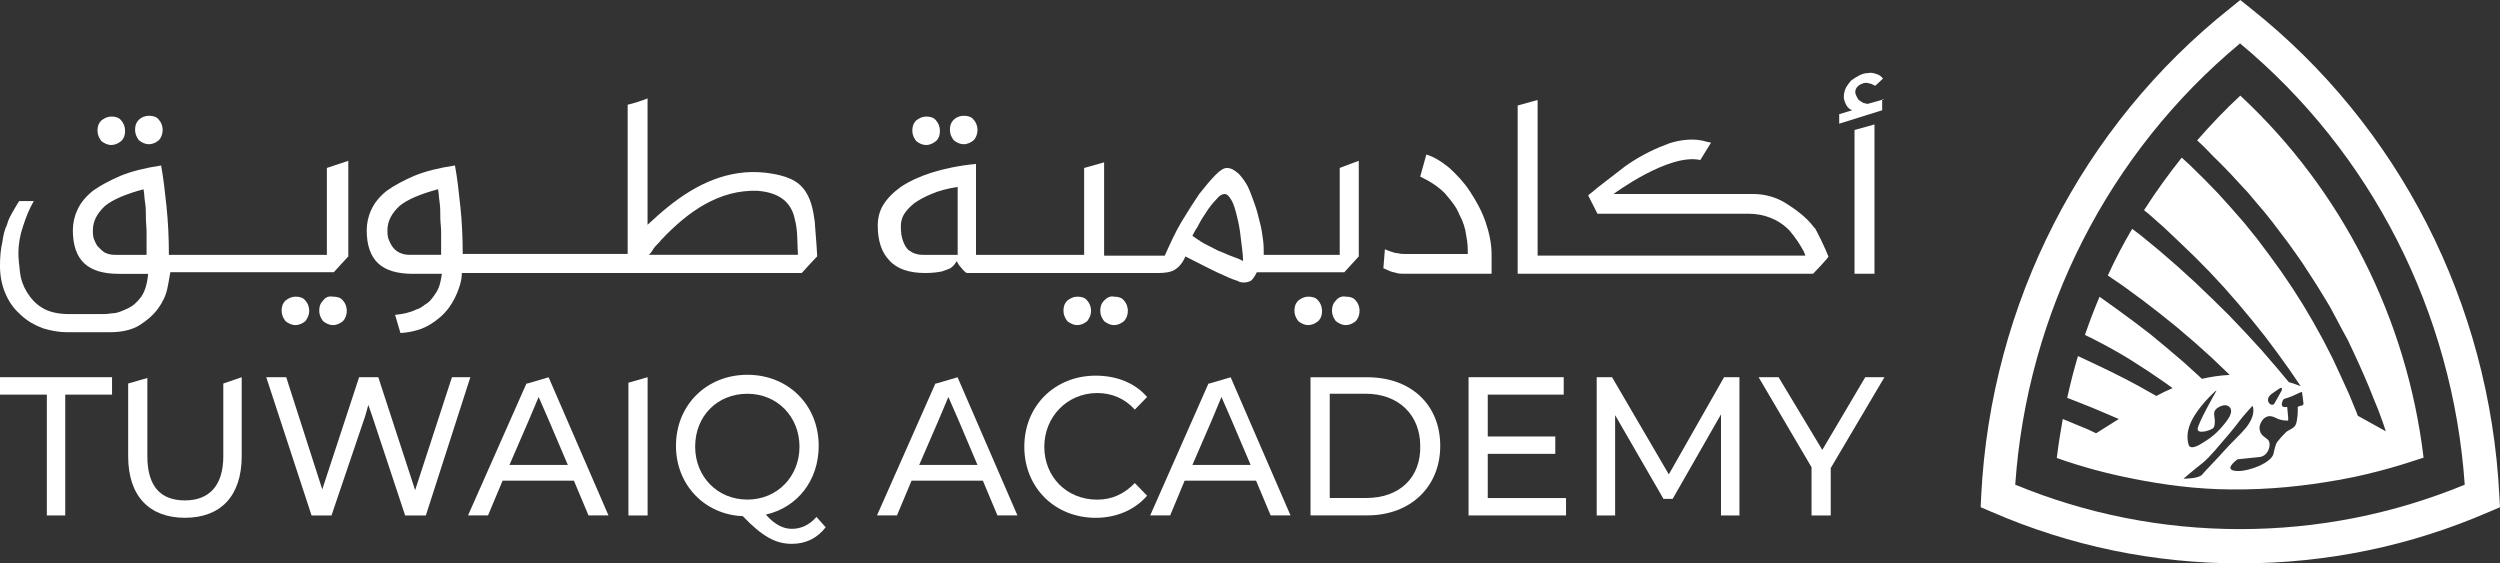<svg width="284" height="64" viewBox="0 0 284 64" fill="none" xmlns="http://www.w3.org/2000/svg">
<rect x="0" y="0" width="284" height="64" fill="#333333" stroke="none"/>
<path d="M0 44.828H5.321V58.554H7.411V44.828H12.729V42.85H0V44.828Z" fill="white"/>
<path d="M27.458 42.85V51.822C27.458 56.398 25.019 58.82 21.009 58.82C16.999 58.82 14.559 56.398 14.559 51.822V43.568L16.739 42.94V51.822C16.739 55.321 18.306 56.846 21.009 56.846C23.711 56.846 25.368 55.231 25.368 51.822V43.568L27.462 42.85H27.458Z" fill="white"/>
<path d="M53.432 42.85L48.377 58.554H46.024L42.277 47.25L41.841 45.994L41.492 47.25L37.658 58.554H35.392L30.247 42.85H32.513L36.61 55.593L40.796 42.85H42.973L47.159 55.683L51.342 42.85H53.432Z" fill="white"/>
<path d="M62.328 42.857L59.892 43.572H59.802L53.169 58.551H55.439L57.096 54.603H65.196L66.853 58.551H69.123L62.324 42.861L62.328 42.857ZM57.875 52.816L60.054 47.785L61.189 45.097L62.324 47.695L64.504 52.816H57.871H57.875Z" fill="white"/>
<path d="M73.569 42.85V58.554H71.389V43.478L73.569 42.85Z" fill="white"/>
<path d="M92.748 58.727C91.956 59.631 91 60.076 89.955 60.076C89 60.076 88.042 59.63 86.997 58.458C90.568 57.654 93.004 54.6 93.004 50.649C93.004 45.987 89.523 42.575 84.904 42.575C80.285 42.575 76.79 45.987 76.79 50.649C76.79 55.055 80.018 58.458 84.381 58.634C86.551 60.887 88.042 61.78 89.955 61.78C91.523 61.78 92.824 61.156 93.796 59.896L92.751 58.723L92.748 58.727ZM78.97 50.742C78.97 47.253 81.496 44.731 84.9 44.731C88.305 44.731 90.821 47.343 90.821 50.742C90.821 54.141 88.295 56.753 84.9 56.753C81.506 56.753 78.97 54.155 78.97 50.742Z" fill="white"/>
<path d="M124.645 44.648C126.302 44.648 127.783 45.276 128.915 46.532L130.309 45.097C128.915 43.482 126.822 42.674 124.469 42.674C119.85 42.674 116.362 46.084 116.362 50.749C116.362 55.414 119.85 58.823 124.469 58.823C126.822 58.823 128.915 57.926 130.309 56.311L128.915 54.876C127.693 56.132 126.299 56.76 124.645 56.76C121.158 56.76 118.632 54.158 118.632 50.749C118.632 47.34 121.247 44.648 124.645 44.648Z" fill="white"/>
<path d="M155.331 42.857H148.875V58.547H155.331C160.203 58.547 163.611 55.324 163.611 50.652C163.611 45.981 160.293 42.857 155.331 42.857ZM155.242 56.574H151.058V44.728H155.152C158.902 44.728 161.338 47.16 161.338 50.649C161.428 54.241 158.992 56.57 155.242 56.57" fill="white"/>
<path d="M169.009 51.556H176.68V49.583H169.009V44.828H177.638V42.85H166.829V58.554H177.901V56.58H169.009V51.556Z" fill="white"/>
<path d="M195.855 42.85L189.578 53.889L183.129 42.85H181.385V58.554H183.478V47.16L188.969 56.67H190.014L195.505 47.071V58.554H197.599V42.85H195.855Z" fill="white"/>
<path d="M207.013 51.108L202.045 42.85H199.778L205.792 53.081V58.554H207.972V53.171L214.072 42.85H211.892L207.013 51.108Z" fill="white"/>
<path d="M108.785 42.857L106.335 43.572H106.259L99.626 58.551H101.896L103.553 54.603H111.653L113.31 58.551H115.58L108.781 42.861L108.785 42.857ZM104.422 52.816L106.601 47.785L107.736 45.097L108.871 47.695L111.041 52.816H104.422Z" fill="white"/>
<path d="M139.807 42.857L137.371 43.572H137.281L130.662 58.551H132.931L134.575 54.603H142.689L144.346 58.551H146.602L139.804 42.861L139.807 42.857ZM135.457 52.816L137.637 47.785L138.759 45.097L139.893 47.695L142.073 52.816H135.454H135.457Z" fill="white"/>
<path d="M207.709 29.124C207.795 29.214 205.965 31.098 205.965 31.098H172.407V11.985L174.673 11.357V29.034H205.093C205.006 28.855 205.006 28.765 204.92 28.586C204.484 27.778 203.961 26.971 203.263 26.163C202.041 24.907 200.387 24.279 198.643 24.279H181.472L180.427 22.216C180.427 22.126 180.863 21.857 180.949 21.767C181.122 21.588 181.299 21.498 181.472 21.319C181.821 21.05 182.167 20.781 182.517 20.512C183.216 19.973 183.911 19.435 184.61 18.897C186.004 17.91 187.485 17.102 189.142 16.474C189.315 16.385 189.492 16.385 189.578 16.295C190.973 15.846 192.54 15.667 193.938 16.116C194.024 16.116 194.287 16.205 194.374 16.205L193.153 18.179C189.578 17.372 183.302 22.037 183.302 22.037H199.166C200.474 22.037 201.782 22.395 202.913 23.113C204.048 23.831 205.266 24.728 206.051 25.805C206.109 25.864 206.167 25.924 206.224 25.984C206.747 26.971 207.269 28.047 207.705 29.124" fill="white"/>
<path d="M36.7 34.148C36.35 34.507 36.264 34.866 36.264 35.315C36.264 35.763 36.437 36.122 36.7 36.481C37.049 36.75 37.395 36.929 37.831 36.929C38.267 36.929 38.617 36.75 38.963 36.481C39.225 36.212 39.398 35.763 39.398 35.315C39.398 34.866 39.225 34.417 38.963 34.148C38.7 33.789 38.264 33.7 37.831 33.7C37.309 33.61 36.959 33.789 36.7 34.148Z" fill="white"/>
<path d="M35.129 35.315C35.129 34.866 34.956 34.417 34.693 34.148C34.433 33.789 33.994 33.7 33.561 33.7C33.129 33.7 32.776 33.879 32.43 34.148C32.081 34.507 31.994 34.866 31.994 35.315C31.994 35.763 32.167 36.122 32.43 36.481C32.779 36.75 33.129 36.929 33.561 36.929C33.994 36.929 34.347 36.75 34.693 36.481C34.956 36.122 35.129 35.763 35.129 35.315Z" fill="white"/>
<path d="M37.132 19.079V28.951H19.185C19.185 26.978 19.095 25.18 18.916 23.475C18.736 21.767 18.569 20.239 18.303 18.8C16.48 19.079 14.999 19.438 13.684 19.973C12.459 20.508 11.415 21.056 10.546 21.681C9.767 22.306 9.155 23.03 8.799 23.834C8.456 24.549 8.276 25.363 8.276 26.163C8.276 27.871 8.722 29.131 9.591 29.935C10.459 30.736 11.771 31.108 13.508 31.108H16.826C16.736 32.178 16.483 33.082 16.047 33.706C15.601 34.331 15.079 34.776 14.476 35.055C13.864 35.324 13.341 35.59 12.729 35.59C12.207 35.68 11.771 35.68 11.504 35.68H7.844C6.542 35.68 5.498 35.411 4.795 34.966C4.017 34.507 3.494 33.882 3.048 33.171C2.616 32.447 2.359 31.733 2.27 30.928C2.18 30.114 2.09 29.4 2.09 28.762C2.09 27.782 2.27 26.698 2.612 25.718C2.968 24.635 3.314 23.744 3.837 22.841H2.18C1.923 23.21 1.747 23.565 1.477 24.014C1.221 24.459 0.955 24.904 0.789 25.542C0.519 26.077 0.356 26.791 0.266 27.516C0.086 28.23 -0.003 29.224 -0.003 30.204C-0.003 31.463 0.266 32.623 0.699 33.527C1.131 34.507 1.744 35.235 2.446 35.856C3.135 36.481 3.927 36.939 4.882 37.295C5.75 37.564 6.706 37.74 7.587 37.74H12.459C13.864 37.74 14.999 37.471 15.864 36.936C16.732 36.388 17.435 35.763 17.957 35.052C18.48 34.328 18.826 33.613 19.002 32.799C19.182 31.995 19.258 31.374 19.348 30.925H37.921C37.921 30.925 39.222 29.486 39.568 29.131V18.265L37.132 19.079ZM16.646 28.951H13.075C12.553 28.951 12.207 28.848 11.864 28.672C11.594 28.493 11.341 28.227 11.072 27.958C10.892 27.689 10.726 27.333 10.639 27.067C10.549 26.698 10.549 26.429 10.549 26.163C10.549 25.094 11.072 24.19 11.94 23.386C12.822 22.661 14.3 22.037 16.303 21.502C16.393 21.947 16.393 22.482 16.483 23.03C16.573 23.565 16.573 24.1 16.573 24.725C16.573 25.273 16.649 25.808 16.649 26.343V28.955L16.646 28.951Z" fill="white"/>
<path d="M92.824 28.951C92.748 27.423 92.568 25.629 92.568 25.27C92.388 23.921 92.135 22.392 91.177 21.322C90.208 20.149 88.385 19.794 86.904 19.614C82.811 19.169 79.147 20.864 75.922 23.472C75.13 24.097 74.355 24.808 73.562 25.535V11.181C72.874 11.447 72.082 11.716 71.303 11.896V28.848H52.564C52.564 26.978 52.474 25.09 52.297 23.472C52.118 21.764 51.951 20.236 51.685 18.797C49.861 19.076 48.38 19.435 47.066 19.97C45.841 20.505 44.796 21.053 43.928 21.678C43.149 22.302 42.537 23.027 42.181 23.831C41.838 24.545 41.658 25.359 41.658 26.16C41.658 27.868 42.104 29.128 42.973 29.932C43.841 30.732 45.156 31.105 46.89 31.105H50.204C50.114 31.64 50.025 32.175 49.858 32.62C49.678 33.078 49.425 33.434 49.156 33.793C48.9 34.148 48.633 34.417 48.287 34.597C47.931 34.866 47.675 35.055 47.329 35.145C46.627 35.501 45.761 35.68 44.88 35.77L45.492 37.833C46.883 37.743 48.018 37.388 48.896 36.84C49.765 36.305 50.464 35.68 50.989 34.966C51.512 34.241 51.858 33.527 52.111 32.799C52.381 32.085 52.467 31.46 52.467 31.015H91.08C91.08 31.015 92.382 29.576 92.738 29.217C92.904 29.128 92.814 29.038 92.814 28.948M50.108 28.948H46.537C46.014 28.948 45.668 28.845 45.312 28.669C44.966 28.489 44.713 28.224 44.533 27.954C44.354 27.685 44.187 27.33 44.101 27.064C44.011 26.695 44.011 26.426 44.011 26.16C44.011 25.09 44.533 24.186 45.402 23.382C46.284 22.658 47.761 22.033 49.765 21.498C49.855 21.944 49.855 22.479 49.945 23.027C50.021 23.562 50.021 24.097 50.021 24.721C50.021 25.27 50.111 25.805 50.111 26.34V28.951L50.108 28.948ZM90.648 28.948H73.642C73.822 28.948 74.165 28.4 74.255 28.224C74.511 27.868 74.867 27.599 75.123 27.244C78.095 24.097 81.669 21.498 86.105 21.678C87.15 21.767 88.198 22.033 88.987 22.658C89.676 23.206 90.122 24.007 90.288 24.901C90.644 26.15 90.555 27.652 90.644 28.901V28.951L90.648 28.948Z" fill="white"/>
<path d="M152.193 19.079V28.951H143.557V28.493C143.557 28.227 143.557 27.778 143.468 27.157C143.378 26.519 143.301 25.894 143.121 25.273C142.942 24.549 142.775 23.834 142.509 23.12C142.253 22.392 141.987 21.681 141.73 21.146C141.374 20.508 141.028 20.063 140.685 19.707C140.24 19.352 139.893 19.083 139.371 19.083C139.028 19.083 138.592 19.349 138.07 19.884C137.547 20.418 136.935 21.143 136.233 22.037C135.62 22.94 134.932 24.01 134.229 25.183C133.527 26.343 132.928 27.692 132.316 29.041H125.427V18.445L123.158 19.083V28.955H110.874V18.624C108.948 18.804 107.214 19.172 105.809 19.618C104.418 20.063 103.284 20.598 102.328 21.236C101.46 21.86 100.761 22.572 100.325 23.299C99.892 24.014 99.713 24.814 99.713 25.629C99.713 27.337 100.145 28.672 101.027 29.576C101.896 30.556 103.287 31.015 105.121 31.015C105.899 31.015 106.601 30.925 107.034 30.825C107.467 30.646 107.903 30.556 108.079 30.38C108.345 30.201 108.512 29.935 108.691 29.666C108.781 29.845 108.871 30.021 108.948 30.111C109.037 30.29 109.214 30.38 109.304 30.556C109.47 30.736 109.65 30.925 109.826 31.015H131.524C132.316 31.015 133.005 30.925 133.451 30.646C133.883 30.38 134.319 29.932 134.662 29.131C136.066 29.845 137.278 30.47 138.233 30.928C139.201 31.374 139.98 31.733 140.592 31.909C140.849 32.088 141.115 32.088 141.371 32.088C141.637 32.088 141.893 31.998 142.073 31.909C142.253 31.819 142.506 31.463 142.775 30.928H152.712C152.712 30.928 154.014 29.49 154.356 29.131V18.265L152.187 19.079H152.193ZM108.785 28.951H105.034C104.688 28.951 104.422 28.951 104.079 28.848C103.723 28.759 103.467 28.579 103.2 28.403C102.944 28.134 102.768 27.868 102.601 27.423C102.422 26.978 102.335 26.429 102.335 25.715C102.335 25.27 102.425 24.811 102.681 24.366C102.947 23.921 103.294 23.562 103.816 23.116C104.338 22.748 104.951 22.389 105.819 22.033C106.611 21.678 107.656 21.409 108.791 21.233V28.951H108.785ZM139.987 29.131C139.464 28.951 138.942 28.672 138.416 28.493C137.893 28.227 137.371 27.958 136.848 27.692C136.326 27.423 135.89 27.067 135.457 26.788C135.547 26.609 135.714 26.253 136.07 25.718C136.326 25.183 136.669 24.635 137.028 24.1C137.374 23.565 137.717 23.12 138.163 22.661C138.509 22.216 138.852 22.037 139.121 22.037C139.391 22.037 139.644 22.306 139.9 22.751C140.166 23.21 140.333 23.834 140.512 24.545C140.692 25.27 140.858 26.074 140.945 26.978C141.035 27.868 141.211 28.762 141.211 29.666C140.945 29.486 140.509 29.31 139.987 29.131Z" fill="white"/>
<path d="M158.636 31.008C158.899 31.098 159.245 31.098 159.594 31.098H169.445V28.945C169.445 27.689 169.182 26.433 168.746 25.177C168.31 23.921 167.701 22.844 167.002 21.767C166.303 20.691 165.521 19.884 164.649 19.076C163.778 18.358 162.906 17.82 162.034 17.551L161.335 20.063C162.47 20.601 163.428 21.229 164.124 21.947C164.819 22.754 165.431 23.472 165.781 24.369C166.217 25.177 166.476 25.984 166.566 26.791C166.739 27.599 166.739 28.227 166.739 28.855H159.767C159.418 28.855 159.072 28.855 158.809 28.765C158.546 28.765 158.287 28.676 158.024 28.586C157.761 28.496 157.501 28.406 157.325 28.317L157.152 30.47C157.325 30.56 157.588 30.649 157.761 30.739C158.11 30.918 158.37 30.918 158.633 31.008" fill="white"/>
<path d="M214.072 11.268L212.155 11.806C212.068 11.806 211.892 11.716 211.719 11.716C211.546 11.626 211.456 11.537 211.283 11.447C211.11 11.357 211.02 11.178 210.933 10.998C210.847 10.819 210.76 10.639 210.76 10.46C210.76 10.191 210.847 10.011 211.023 9.832C211.196 9.653 211.373 9.563 211.632 9.473C211.895 9.384 212.068 9.384 212.331 9.473C212.594 9.473 212.767 9.653 213.03 9.742L213.902 8.935C213.729 8.666 213.466 8.486 213.116 8.397C212.854 8.307 212.507 8.217 212.158 8.307C211.809 8.307 211.549 8.397 211.2 8.576C210.85 8.756 210.591 8.935 210.328 9.114C210.065 9.384 209.892 9.653 209.719 9.922C209.546 10.281 209.456 10.639 209.456 10.998C209.456 11.268 209.542 11.537 209.719 11.896C209.892 12.254 210.155 12.434 210.414 12.524L208.933 12.972V14.049L213.815 12.524V11.268H214.078H214.072Z" fill="white"/>
<path d="M212.94 31.098V14.138L210.674 14.766V31.098H212.94Z" fill="white"/>
<path d="M125.427 34.148C125.078 34.507 124.991 34.866 124.991 35.315C124.991 35.763 125.164 36.122 125.427 36.481C125.777 36.75 126.123 36.929 126.559 36.929C126.995 36.929 127.344 36.75 127.69 36.481C127.95 36.212 128.126 35.763 128.126 35.315C128.126 34.866 127.953 34.417 127.69 34.148C127.427 33.789 126.991 33.7 126.559 33.7C126.123 33.61 125.773 33.789 125.427 34.148Z" fill="white"/>
<path d="M123.946 35.315C123.946 34.866 123.773 34.417 123.51 34.148C123.251 33.789 122.811 33.7 122.379 33.7C121.946 33.7 121.593 33.879 121.247 34.148C120.898 34.507 120.811 34.866 120.811 35.315C120.811 35.763 120.984 36.122 121.247 36.481C121.597 36.75 121.946 36.929 122.379 36.929C122.811 36.929 123.164 36.75 123.51 36.481C123.773 36.122 123.946 35.763 123.946 35.315Z" fill="white"/>
<path d="M15.781 13.6C15.431 13.959 15.345 14.318 15.345 14.766C15.345 15.215 15.518 15.574 15.781 15.933C16.13 16.202 16.476 16.381 16.912 16.381C17.348 16.381 17.698 16.202 18.044 15.933C18.306 15.664 18.48 15.215 18.48 14.766C18.48 14.318 18.306 13.869 18.044 13.6C17.781 13.241 17.345 13.152 16.912 13.152C16.48 13.152 16.04 13.331 15.781 13.6Z" fill="white"/>
<path d="M14.21 14.856C14.21 14.408 14.037 13.959 13.774 13.69C13.514 13.331 13.075 13.241 12.643 13.241C12.21 13.241 11.857 13.421 11.511 13.69C11.162 14.049 11.075 14.408 11.075 14.856C11.075 15.305 11.248 15.664 11.511 16.022C11.86 16.292 12.21 16.471 12.643 16.471C13.075 16.471 13.428 16.292 13.774 16.022C14.123 15.664 14.21 15.305 14.21 14.856Z" fill="white"/>
<path d="M108.345 13.6C107.996 13.959 107.909 14.318 107.909 14.766C107.909 15.215 108.082 15.574 108.345 15.933C108.695 16.202 109.041 16.381 109.477 16.381C109.913 16.381 110.262 16.202 110.608 15.933C110.868 15.664 111.044 15.215 111.044 14.766C111.044 14.318 110.871 13.869 110.608 13.6C110.345 13.241 109.909 13.152 109.477 13.152C109.044 13.152 108.605 13.331 108.345 13.6Z" fill="white"/>
<path d="M106.775 14.856C106.775 14.408 106.601 13.959 106.339 13.69C106.079 13.331 105.64 13.241 105.207 13.241C104.774 13.241 104.422 13.421 104.076 13.69C103.726 14.049 103.64 14.408 103.64 14.856C103.64 15.305 103.813 15.664 104.076 16.022C104.425 16.292 104.774 16.471 105.207 16.471C105.64 16.471 105.992 16.292 106.339 16.022C106.688 15.664 106.775 15.305 106.775 14.856Z" fill="white"/>
<path d="M151.751 34.148C151.401 34.507 151.315 34.866 151.315 35.315C151.315 35.763 151.488 36.122 151.751 36.481C152.1 36.75 152.446 36.929 152.882 36.929C153.318 36.929 153.667 36.75 154.014 36.481C154.273 36.212 154.449 35.763 154.449 35.315C154.449 34.866 154.276 34.417 154.014 34.148C153.751 33.789 153.315 33.7 152.882 33.7C152.446 33.61 152.01 33.789 151.751 34.148Z" fill="white"/>
<path d="M150.183 35.315C150.183 34.866 150.01 34.417 149.747 34.148C149.488 33.789 149.048 33.7 148.616 33.7C148.183 33.7 147.83 33.879 147.484 34.148C147.135 34.507 147.048 34.866 147.048 35.315C147.048 35.763 147.221 36.122 147.484 36.481C147.834 36.75 148.183 36.929 148.616 36.929C149.048 36.929 149.401 36.75 149.747 36.481C150.097 36.122 150.183 35.763 150.183 35.315Z" fill="white"/>
<path d="M283.923 56.258C282.812 34.454 272.505 14.278 255.656 0.93L254.495 0L253.347 0.93C236.495 14.318 226.188 34.454 225.067 56.258L225.004 57.62L226.228 58.142C235.197 62.04 244.698 64 254.495 64C264.292 64 273.807 62.04 282.775 58.142L284 57.62L283.923 56.258ZM254.468 60.106C245.64 60.106 237.03 58.398 228.93 55.062C230.295 35.447 239.556 17.325 254.468 4.931C269.381 17.325 278.629 35.447 279.993 55.062C271.893 58.398 263.284 60.106 254.468 60.106Z" fill="white"/>
<path d="M254.495 10.866C252.775 12.457 251.154 14.165 249.596 15.946L250.425 16.724L251.433 17.767L252.442 18.76L253.45 19.804L254.432 20.874L255.4 21.917L256.332 23.027L257.277 24.133L258.169 25.253L259.038 26.399L259.906 27.546L260.735 28.706L261.563 29.888L262.355 31.111L263.148 32.334L263.9 33.557L264.665 34.819L265.341 36.079L266.029 37.378L266.718 38.641L267.331 39.94L267.943 41.266L268.519 42.565L269.091 43.904L269.627 45.24L270.176 46.579L270.675 47.941L271.031 48.998L267.843 47.227L267.73 46.908L266.861 44.794L265.916 42.718L264.948 40.641L263.903 38.604L262.795 36.604L261.633 34.63L260.409 32.706L259.121 30.809L257.783 28.961L256.419 27.14L254.978 25.356L253.497 23.662L251.993 21.994L250.398 20.352L248.778 18.76L247.846 17.906C246.302 19.844 244.888 21.804 243.56 23.881L244.032 24.25L245.833 25.841L247.593 27.509L249.327 29.177L251.011 30.885L252.668 32.669L254.262 34.49L255.806 36.338L257.324 38.235L258.765 40.159L260.169 42.12L261.354 43.864C260.908 43.698 260.449 43.545 260.003 43.405L258.688 41.827L256.928 39.79L255.091 37.79L253.214 35.816L251.3 33.932L249.36 32.071L247.37 30.264L245.317 28.48L243.237 26.772L242.215 25.994C241.207 27.702 240.275 29.483 239.446 31.294L241.18 32.477L243.373 34.082L245.39 35.637L247.367 37.228L249.317 38.896L251.217 40.604L253.091 42.389L253.294 42.591C252.235 42.641 251.177 42.794 250.129 43.037L249.926 42.834L248.089 41.166L246.175 39.534L244.235 37.929L242.245 36.414L240.229 34.936L238.508 33.713C237.896 35.152 237.347 36.604 236.851 38.042L236.914 38.079L237.819 38.524L238.751 39.009L239.656 39.495L240.561 40.003L241.453 40.525L242.358 41.086L243.227 41.648L244.082 42.196L244.951 42.794L245.819 43.379L246.648 43.977L246.801 44.09C246.175 44.359 245.563 44.651 244.964 44.98L244.478 44.711L242.897 43.821L241.277 42.967L239.656 42.153L238.035 41.375L236.378 40.598L236.059 40.445C235.586 42.01 235.19 43.605 234.834 45.196L235.982 45.642L237.743 46.343L239.516 47.094L240.691 47.602L238.115 49.22L237.21 48.788L236.062 48.316L234.901 47.831L234.328 47.602C234.072 49.041 233.832 50.533 233.653 52.008C233.653 52.008 233.639 52.008 233.639 52.021C236.498 53.041 239.407 53.816 242.365 54.391C245.606 55.038 249.47 55.587 253.5 55.6C257.966 55.64 262.019 55.168 265.377 54.57C265.494 54.557 265.607 54.53 265.723 54.52C265.916 54.484 266.093 54.444 266.286 54.407C267.128 54.254 267.97 54.075 268.812 53.872C270.802 53.4 272.396 52.928 273.507 52.573C274.119 52.384 274.719 52.178 275.318 51.988C273.417 36.155 266.029 21.585 254.498 10.862M258.083 44.728C259.141 44.004 259.257 43.847 259.217 44.333L258.425 45.745C258.132 46.446 257.048 45.466 258.083 44.725M249.663 46.662C250.149 45.987 250.685 45.376 251.284 44.801C251.374 44.725 251.666 44.392 251.78 44.379C251.793 44.379 251.78 44.429 251.743 44.469C251.716 44.505 251.693 44.545 251.693 44.558C251.437 44.99 249.676 48.15 249.653 48.722C249.626 49.333 251.017 48.938 251.387 48.659C251.603 48.493 251.59 48.164 251.603 47.855C251.616 47.32 251.324 46.848 251.793 46.429C252.112 46.15 252.761 45.881 253.144 46.137C254.062 46.735 252.698 48.15 252.289 48.632C251.78 49.204 251.191 49.715 250.555 50.097C250.172 50.327 249.151 51.091 248.718 50.696C248.655 50.633 248.628 50.529 248.605 50.453C248.249 49.001 248.861 47.791 249.663 46.658M250.159 53.919C249.74 54.404 248.042 54.377 248.042 54.377C248.042 54.377 249.433 53.194 250.199 52.606C250.978 52.021 252.379 50.264 252.941 49.626C253.503 49.001 254.458 47.755 254.738 47.396C255.018 47.041 255.886 46.097 255.886 46.097C255.886 46.097 256.395 47.041 255.121 48.619C254.598 49.27 253.284 50.493 252.621 51.257C251.959 52.021 250.582 53.41 250.159 53.919ZM261.514 46.074C261.397 46.1 261.257 46.1 261.157 46.15C260.968 46.227 261.018 46.303 261.031 46.519C261.031 46.928 261.004 47.346 260.928 47.755C260.891 47.971 260.838 48.2 260.712 48.38C260.445 48.748 259.959 48.825 259.64 49.144C259.307 49.463 258.991 49.832 258.708 50.187C258.515 50.416 258.339 51.181 258.286 51.486C258.083 52.57 255.543 53.51 254.292 53.51C252.482 53.51 253.846 52.427 254.139 52.211C254.166 52.184 254.202 52.171 254.242 52.171L256.691 51.915C257.75 51.799 258.083 50.337 257.623 49.941C257.164 49.546 256.731 49.42 256.678 48.615C256.642 48.247 257.201 46.768 258.489 47.456C259.204 47.838 259.929 47.775 259.929 47.775L259.943 47.496L259.826 46.223C258.998 46.376 259.214 45.791 259.317 45.509C259.407 45.23 259.713 45.306 260.452 44.974C261.114 44.668 261.37 44.529 261.51 44.529L261.677 45.828C261.677 45.931 261.613 46.03 261.51 46.07" fill="white"/>
</svg>
